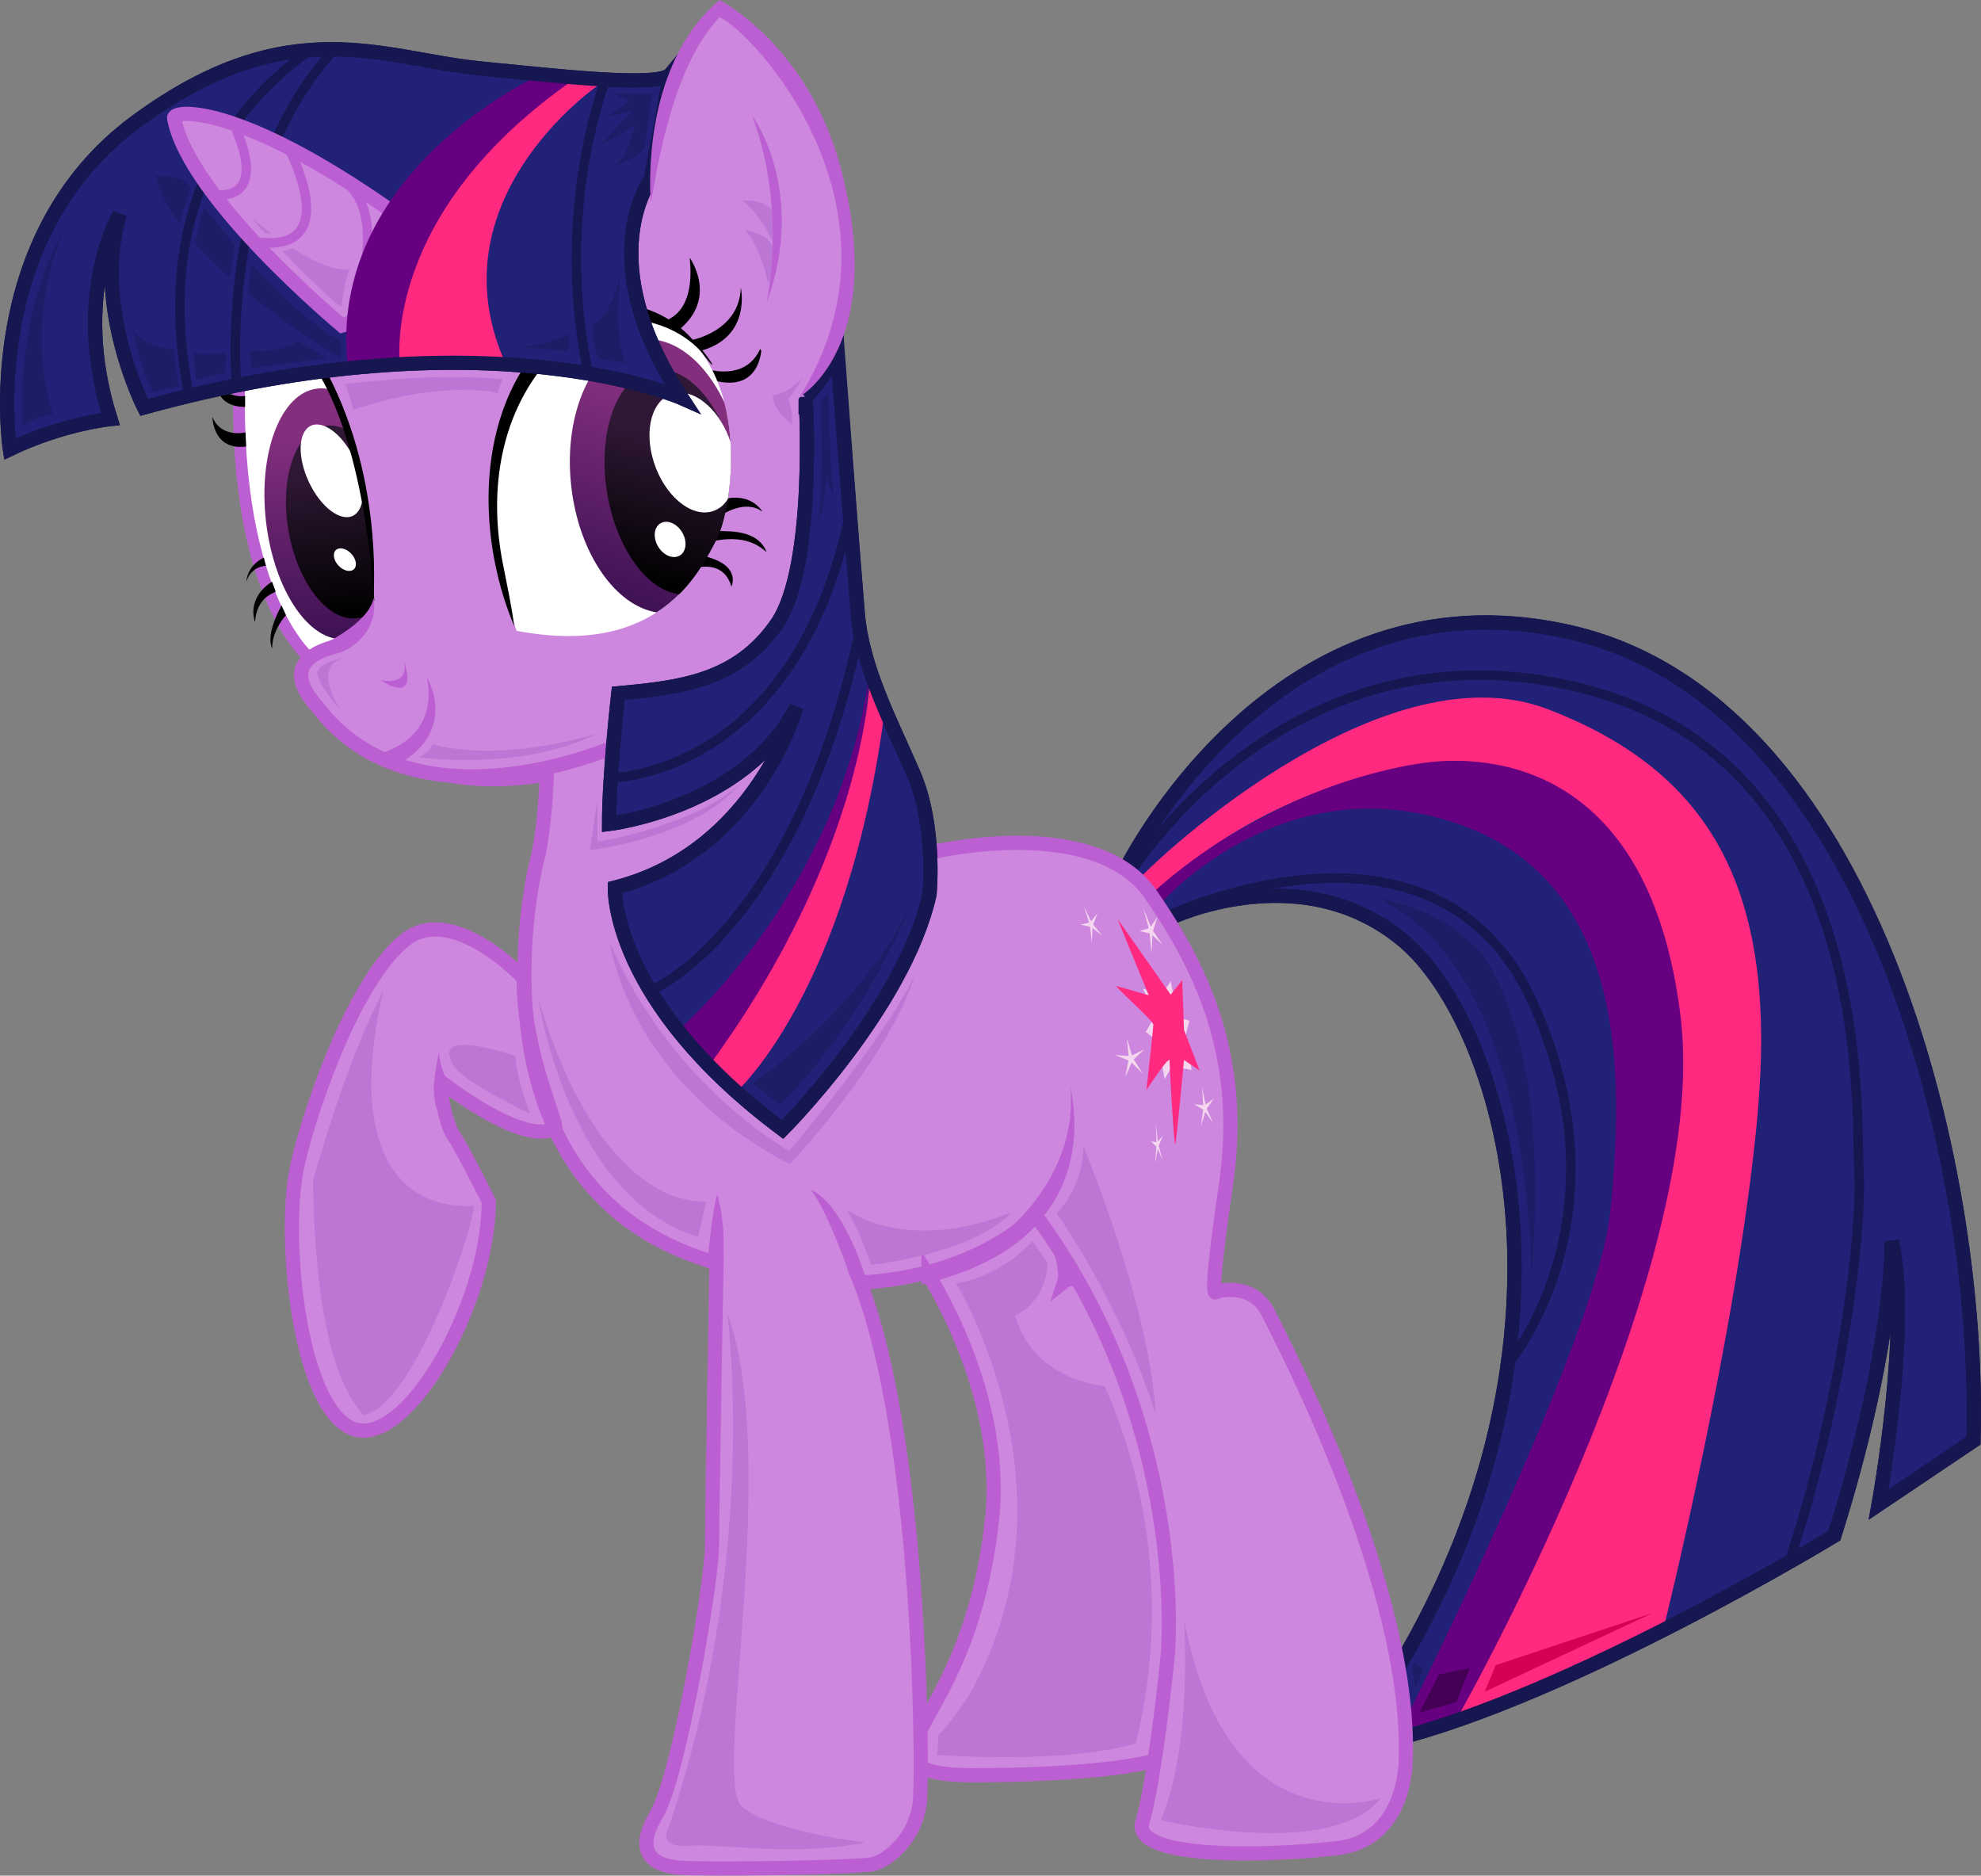 <?xml version="1.0" encoding="UTF-8" standalone="no"?>
<!-- Created with Inkscape (http://www.inkscape.org/) -->

<svg
   xmlns:dc="http://purl.org/dc/elements/1.1/"
   xmlns:cc="http://creativecommons.org/ns#"
   xmlns:rdf="http://www.w3.org/1999/02/22-rdf-syntax-ns#"
   xmlns:svg="http://www.w3.org/2000/svg"
   xmlns="http://www.w3.org/2000/svg"
   xmlns:xlink="http://www.w3.org/1999/xlink"
   xmlns:sodipodi="http://sodipodi.sourceforge.net/DTD/sodipodi-0.dtd"
   xmlns:inkscape="http://www.inkscape.org/namespaces/inkscape"
   id="svg3884"
   version="1.1"
   inkscape:version="0.48.4 r9939"
   width="418.966"
   height="396.601"
   sodipodi:docname="twilight-sparkle.svg">
  <rect width="100%" height="100%" fill="#808080" stroke="none"/>
  <defs
     id="defs3888">
    <linearGradient
       id="linearGradient4635">
      <stop
         style="stop-color:#3f1254;stop-opacity:1;"
         offset="0"
         id="stop4637" />
      <stop
         style="stop-color:#832f7e;stop-opacity:1;"
         offset="1"
         id="stop4639" />
    </linearGradient>
    <linearGradient
       id="linearGradient4502">
      <stop
         style="stop-color:#2f1835;stop-opacity:1;"
         offset="0"
         id="stop4504" />
      <stop
         style="stop-color:#000000;stop-opacity:1;"
         offset="1"
         id="stop4506" />
    </linearGradient>
    <linearGradient
       inkscape:collect="always"
       xlink:href="#linearGradient4502"
       id="linearGradient4549"
       gradientUnits="userSpaceOnUse"
       gradientTransform="matrix(1.117,-0.199,0.208,1.173,-153.125,91.909)"
       x1="740.192"
       y1="300.177"
       x2="738.797"
       y2="325.971" />
    <linearGradient
       inkscape:collect="always"
       xlink:href="#linearGradient4502"
       id="linearGradient4560"
       gradientUnits="userSpaceOnUse"
       x1="1072.673"
       y1="290.645"
       x2="1065.274"
       y2="321.514"
       gradientTransform="translate(-260,0)" />
    <linearGradient
       inkscape:collect="always"
       xlink:href="#linearGradient4635"
       id="linearGradient4641"
       x1="803.205"
       y1="326.13"
       x2="816.981"
       y2="285.03"
       gradientUnits="userSpaceOnUse" />
    <linearGradient
       inkscape:collect="always"
       xlink:href="#linearGradient4635"
       id="linearGradient4649"
       x1="738.607"
       y1="331.712"
       x2="738.847"
       y2="289.632"
       gradientUnits="userSpaceOnUse" />
  </defs>
  <sodipodi:namedview
     pagecolor="#ffffff"
     bordercolor="#666666"
     borderopacity="1"
     objecttolerance="10"
     gridtolerance="10"
     guidetolerance="10"
     inkscape:pageopacity="0"
     inkscape:pageshadow="2"
     inkscape:window-width="1362"
     inkscape:window-height="729"
     id="namedview3886"
     showgrid="false"
     inkscape:zoom="1.021875"
     inkscape:cx="83.298457"
     inkscape:cy="198.54537"
     inkscape:window-x="0"
     inkscape:window-y="37"
     inkscape:window-maximized="0"
     inkscape:current-layer="layer2"
     fit-margin-top="0"
     fit-margin-left="0"
     fit-margin-right="0"
     fit-margin-bottom="0" />
  <g
     inkscape:groupmode="layer"
     id="layer2"
     inkscape:label="twi"
     transform="translate(-665.56,-197.39)">
    <path
       style="fill:#cd87de;fill-opacity:1;stroke:#bc5fd3;stroke-width:3;stroke-linecap:butt;stroke-linejoin:miter;stroke-opacity:1"
       d="m 731.254,336.391 c 0,0 -17.125,-13.7 -14.679,-63.364 l 95.657,-57.003 c 0,0 30.092,56.024 28.869,64.587 -1.223,8.563 4.159,69.969 -31.804,70.703 0,0 -32.783,18.838 -58.96,6.85 z"
       id="path4516"
       inkscape:connector-curvature="0" />
    <path
       style="fill:#000000;stroke:none"
       d="m 805.712,265.376 c 0.692,-0.259 7.006,-1.47 5.709,-13.493 0,0 6.141,8.477 -2.335,15.31 z"
       id="path4597"
       inkscape:connector-curvature="0" />
    <path
       style="fill:#ffffff;fill-opacity:1;stroke:none"
       d="m 744.733,324.366 c 0,-0.692 -1.006,-17.637 -2.941,-27.852 -2.149,-11.345 -8.066,-29.475 -21.278,-27.333 -6.401,1.038 -3.287,32.35 -2.076,39.269 1.211,6.92 6.055,22.316 12.11,26.641 6.055,4.325 14.185,-10.726 14.185,-10.726 z"
       id="path4520"
       inkscape:connector-curvature="0"
       sodipodi:nodetypes="csssscc" />
    <path
       sodipodi:nodetypes="cssccsc"
       inkscape:connector-curvature="0"
       id="path3922"
       d="m 781.234,360.522 c 0,0 -0.346,12.109 -2.076,18.683 -1.73,6.574 -14.185,67.294 34.253,84.074 46.147,15.987 74.56,-6.574 76.29,-16.953 0.692,-2.768 -24.738,-69.197 -24.738,-69.197 0,0 -33.215,-33.215 -45.67,-32.869 -12.456,0.346 -38.058,16.261 -38.058,16.261 z"
       style="fill:#cd87de;fill-opacity:1;stroke:none" />
    <path
       style="fill:#cd87de;fill-opacity:1;stroke:#bc5fd3;stroke-width:3;stroke-linecap:butt;stroke-linejoin:miter;stroke-opacity:1"
       d="m 776.328,404.231 c 0,0 -14.983,-15.974 -25.014,-8.145 -10.031,7.829 -19.327,32.783 -22.752,47.217 -3.425,14.434 0,50.887 11.254,56.024 11.254,5.138 29.113,-25.933 29.113,-47.951 0,0 -5.627,-11.254 -7.34,-13.7 -1.712,-2.446 -3.18,-9.786 -2.691,-11.498 0,0 17.37,13.7 23.976,9.786 1.312,0.274 -6.791,-16.32 -6.546,-31.733 z"
       id="path3914"
       inkscape:connector-curvature="0"
       sodipodi:nodetypes="cssscsccc" />
    <path
       style="fill:#212178;fill-opacity:1;stroke:#161650;stroke-width:3;stroke-linecap:butt;stroke-linejoin:miter;stroke-opacity:1"
       d="m 959.762,565.345 c 38.058,-9.342 93.762,-43.248 93.762,-43.248 12.802,-40.826 12.11,-62.277 12.11,-62.277 4.152,17.645 -2.768,55.704 -2.768,55.704 l 20.067,-13.493 c 1.73,-59.163 -22.143,-156.385 -85.112,-170.917 -62.969,-14.531 -94.454,50.514 -94.454,50.514 l 9.341,10.034 c 0,0 27.679,-13.493 49.476,4.498 21.797,17.991 43.248,89.956 -7.612,164.343 z"
       id="path4623"
       inkscape:connector-curvature="0" />
    <path
       style="fill:none;stroke:#161650;stroke-width:2;stroke-linecap:butt;stroke-linejoin:miter;stroke-opacity:1"
       d="m 903.713,383.357 c 0,0 33.561,-56.05 96.184,-40.48 62.623,15.569 58.125,90.302 58.817,102.758 0.692,12.455 -3.806,49.476 -14.877,82.344"
       id="path4625"
       inkscape:connector-curvature="0" />
    <path
       style="fill:none;stroke:#161650;stroke-width:2;stroke-linecap:butt;stroke-linejoin:miter;stroke-opacity:1"
       d="m 910.978,391.66 c 0,0 58.126,-28.371 78.885,17.991 20.759,46.362 -5.882,76.809 -5.882,76.809"
       id="path4627"
       inkscape:connector-curvature="0" />
    <path
       style="fill:#660080;fill-opacity:1;stroke:none"
       d="m 906.827,386.125 c 0,0 56.396,-41.518 83.382,-25.949 26.987,15.569 47.019,48.176 32.142,93.154 -14.877,44.978 -41.35,105.274 -41.35,105.274 l -20.546,7.088 c 0,0 42.902,-84.42 45.67,-112.099 2.768,-27.679 4.152,-70.235 -33.215,-82.344 -37.366,-12.109 -62.623,17.991 -62.623,17.991 z"
       id="path4631"
       inkscape:connector-curvature="0"
       sodipodi:nodetypes="cssccsscc" />
    <path
       style="fill:#ff2a7f;fill-opacity:1;stroke:none"
       d="m 905.443,384.395 c 1.384,-2.422 51.552,-50.86 87.534,-37.02 35.982,13.839 48.438,40.134 44.286,85.804 -4.152,45.67 -20.067,109.331 -20.067,109.331 l -43.94,19.029 c 0,0 54.32,-94.8 47.746,-149.12 -6.574,-54.32 -41.172,-55.704 -55.012,-53.628 -13.839,2.076 -37.712,9.688 -58.125,28.717 z"
       id="path4629"
       inkscape:connector-curvature="0" />
    <path
       inkscape:connector-curvature="0"
       id="path4633"
       d="m 959.762,565.345 c 38.058,-9.342 93.762,-43.248 93.762,-43.248 12.802,-40.826 12.11,-62.277 12.11,-62.277 4.152,17.645 -2.768,55.704 -2.768,55.704 l 20.067,-13.493 c 1.73,-59.163 -22.143,-156.385 -85.112,-170.917 -62.969,-14.531 -94.454,50.514 -94.454,50.514 l 9.341,10.034 c 0,0 27.679,-13.493 49.476,4.498 21.797,17.991 43.248,89.956 -7.612,164.343 z"
       style="fill:none;stroke:#161650;stroke-width:3;stroke-linecap:butt;stroke-linejoin:miter;stroke-opacity:1" />
    <path
       style="fill:#cd87de;fill-opacity:1;stroke:#bc5fd3;stroke-width:3;stroke-linecap:butt;stroke-linejoin:miter;stroke-opacity:1"
       d="m 861.955,467.076 c 0,0 16.147,24.709 13.456,51.132 -2.691,26.422 -12.722,39.633 -14.924,44.526 -2.202,4.893 -5.382,10.031 10.764,10.031 16.147,0 40.122,-1.223 42.813,-5.382 2.691,-4.159 3.425,-47.951 -2.202,-60.428 -5.627,-12.477 -13.606,-36.32 -14.778,-37.36 -1.396,-1.238 -4.958,-2.432 -6.384,-1.295 0.295,-0.885 0.707,-4.668 -4.648,-16.391 0,0 -4.281,10.031 -24.098,15.168 z"
       id="path3916"
       inkscape:connector-curvature="0"
       sodipodi:nodetypes="cssssssccc" />
    <path
       style="fill:none;stroke:#bc5fd3;stroke-width:3;stroke-linecap:butt;stroke-linejoin:miter;stroke-opacity:1"
       d="m 781.234,360.522 c 0,0 -0.346,12.109 -2.076,18.683 -1.73,6.574 -14.185,67.294 34.253,84.074 46.147,15.987 75.425,-7.612 77.155,-17.991"
       id="path3918"
       inkscape:connector-curvature="0"
       sodipodi:nodetypes="cssc" />
    <path
       style="fill:#cd87de;fill-opacity:1;stroke:#bc5fd3;stroke-width:3;stroke-linecap:butt;stroke-linejoin:miter;stroke-opacity:1"
       d="m 795.596,355.229 c 0,0 -42.198,18.776 -62.875,-8.318 -0.903,-1.183 -9.297,-9.419 3.792,-12.844"
       id="path4514"
       inkscape:connector-curvature="0"
       sodipodi:nodetypes="csc" />
    <path
       style="fill:#cd87de;fill-opacity:1;stroke:#bc5fd3;stroke-width:3;stroke-linecap:butt;stroke-linejoin:miter;stroke-opacity:1"
       d="m 817.125,462.385 c 0,0 -0.979,54.801 -0.979,61.896 0,7.095 -6.85,48.44 -11.743,56.758 -4.893,8.318 -0.489,10.765 4.648,11.254 5.138,0.489 37.92,0 41.101,-0.734 3.18,-0.734 9.541,-5.627 10.031,-14.19 0.489,-8.563 0,-80.489 -13.945,-111.804"
       id="path3926"
       inkscape:connector-curvature="0"
       sodipodi:nodetypes="csssssc" />
    <path
       style="fill:#cd87de;stroke:#bc5fd3;stroke-width:3;stroke-linecap:butt;stroke-linejoin:miter;stroke-opacity:1"
       d="m 863.232,377.475 c 0,0 33.907,-7.958 45.67,8.996 11.764,16.953 19.721,35.636 15.915,61.585 -3.806,25.949 -2.076,22.489 -2.076,22.489 0,0 7.612,-2.422 11.072,4.498 3.46,6.92 30.101,57.779 29.063,94.108 0,0 0.346,17.299 -14.531,19.029 -14.877,1.73 -43.594,2.422 -41.172,-5.536 2.422,-7.958 5.064,-31.485 5.41,-35.982 0.346,-4.498 2.768,-50.126 -27.553,-91.686"
       id="path3920"
       inkscape:connector-curvature="0"
       sodipodi:nodetypes="csscscsssc" />
    <path
       style="fill:#f4d7ee;stroke:none"
       d="m 909.113,413.456 -1.223,2.141 2.569,2.018 1.407,7.951 1.529,-2.691 4.159,0.734 -0.245,-2.202 -1.101,-4.709 0.917,-3.486 -2.385,-0.673 -1.59,-7.645 -1.957,2.936 -3.914,-1.407 c 0,0 2.324,4.832 2.324,5.321 0,0.489 -0.489,1.713 -0.489,1.713 z"
       id="path3950"
       inkscape:connector-curvature="0"
       sodipodi:nodetypes="cccccccccccccscc" />
    <path
       style="fill:#ff2a7f;stroke:none"
       d="m 901.651,405.872 c 0.367,0.856 7.829,7.339 7.829,8.196 0,0.856 -1.468,13.823 -1.468,13.823 0,0 4.893,-7.462 4.893,-6.239 0,1.223 0.979,18.471 1.223,17.737 0.245,-0.734 1.835,-17.859 1.835,-17.859 l 3.303,2.202 -3.303,-8.563 -0.367,-10.52 -2.446,3.058 -11.254,-16.024 6.606,16.147 z"
       id="path3928"
       inkscape:connector-curvature="0" />
    <path
       sodipodi:type="star"
       style="fill:#f4d7ee;fill-opacity:1;stroke:none"
       id="path3936"
       sodipodi:sides="5"
       sodipodi:cx="872.04895"
       sodipodi:cy="403.91437"
       sodipodi:r1="4.1518197"
       sodipodi:r2="0.76911104"
       sodipodi:arg1="0.78539816"
       sodipodi:arg2="1.4137167"
       inkscape:flatsided="false"
       inkscape:rounded="0"
       inkscape:randomized="0"
       d="m 874.985,406.85 -2.815,-2.176 -2.005,2.94 1.2,-3.35 -3.415,-0.999 3.557,0.106 -0.106,-3.557 0.999,3.415 3.35,-1.2 -2.94,2.005 z"
       inkscape:transform-center-x="-0.04118538"
       inkscape:transform-center-y="0.0053739268"
       transform="matrix(0.506,-0.156,0.294,0.956,336.33,142.793)" />
    <path
       transform="matrix(0.533,-0.195,0.309,1.2,319.36,79.578)"
       inkscape:transform-center-y="0.0067333293"
       inkscape:transform-center-x="-0.043366554"
       d="m 874.985,406.85 -2.815,-2.176 -2.005,2.94 1.2,-3.35 -3.415,-0.999 3.557,0.106 -0.106,-3.557 0.999,3.415 3.35,-1.2 -2.94,2.005 z"
       inkscape:randomized="0"
       inkscape:rounded="0"
       inkscape:flatsided="false"
       sodipodi:arg2="1.4137167"
       sodipodi:arg1="0.78539816"
       sodipodi:r2="0.76911104"
       sodipodi:r1="4.1518197"
       sodipodi:cy="403.91437"
       sodipodi:cx="872.04895"
       sodipodi:sides="5"
       id="path3938"
       style="fill:#f4d7ee;fill-opacity:1;stroke:none"
       sodipodi:type="star" />
    <path
       transform="matrix(0.791,0.02,0.082,1.064,181.817,-25.94)"
       inkscape:transform-center-y="-0.23912495"
       inkscape:transform-center-x="0.26223348"
       d="m 874.985,406.85 -2.815,-2.176 -2.005,2.94 1.2,-3.35 -3.415,-0.999 3.557,0.106 -0.106,-3.557 0.999,3.415 3.35,-1.2 -2.94,2.005 z"
       inkscape:randomized="0"
       inkscape:rounded="0"
       inkscape:flatsided="false"
       sodipodi:arg2="1.4137167"
       sodipodi:arg1="0.78539816"
       sodipodi:r2="0.76911104"
       sodipodi:r1="4.1518197"
       sodipodi:cy="403.91437"
       sodipodi:cx="872.04895"
       sodipodi:sides="5"
       id="path3940"
       style="fill:#f4d7ee;fill-opacity:1;stroke:none"
       sodipodi:type="star" />
    <path
       sodipodi:type="star"
       style="fill:#f4d7ee;fill-opacity:1;stroke:none"
       id="path3942"
       sodipodi:sides="5"
       sodipodi:cx="872.04895"
       sodipodi:cy="403.91437"
       sodipodi:r1="4.1518197"
       sodipodi:r2="0.76911104"
       sodipodi:arg1="0.78539816"
       sodipodi:arg2="1.4137167"
       inkscape:flatsided="false"
       inkscape:rounded="0"
       inkscape:randomized="0"
       d="m 874.985,406.85 -2.815,-2.176 -2.005,2.94 1.2,-3.35 -3.415,-0.999 3.557,0.106 -0.106,-3.557 0.999,3.415 3.35,-1.2 -2.94,2.005 z"
       inkscape:transform-center-x="0.10893686"
       inkscape:transform-center-y="-0.23912495"
       transform="matrix(0.329,0.02,0.034,1.064,609.718,-7.713)" />
    <path
       transform="matrix(0.536,0.02,0.055,1.064,430.732,-15.542)"
       inkscape:transform-center-y="-0.23912495"
       inkscape:transform-center-x="0.17765513"
       d="m 874.985,406.85 -2.815,-2.176 -2.005,2.94 1.2,-3.35 -3.415,-0.999 3.557,0.106 -0.106,-3.557 0.999,3.415 3.35,-1.2 -2.94,2.005 z"
       inkscape:randomized="0"
       inkscape:rounded="0"
       inkscape:flatsided="false"
       sodipodi:arg2="1.4137167"
       sodipodi:arg1="0.78539816"
       sodipodi:r2="0.76911104"
       sodipodi:r1="4.1518197"
       sodipodi:cy="403.91437"
       sodipodi:cx="872.04895"
       sodipodi:sides="5"
       id="path3944"
       style="fill:#f4d7ee;fill-opacity:1;stroke:none"
       sodipodi:type="star" />
    <path
       style="fill:#212178;stroke:#161650;stroke-width:3;stroke-linecap:butt;stroke-linejoin:miter;stroke-opacity:1"
       d="m 835.963,281.346 c 0,0 2.202,35.963 -6.116,47.951 -8.318,11.988 -20.061,13.456 -33.517,14.679 0,0 -1.957,17.125 -1.957,27.645 0,0 28.624,-3.425 39.633,-24.709 0,0 -8.563,30.581 -38.41,38.165 0,0 -0.979,23.976 35.474,51.132 0,0 25.688,-25.688 31.07,-49.664 0,0 1.468,-14.434 -3.425,-25.688 -4.893,-11.254 -10.764,-22.263 -11.743,-33.761 -0.979,-11.498 -4.493,-58.632 -4.493,-58.632 0,0 1.312,4.809 -6.516,12.882 z"
       id="path3954"
       inkscape:connector-curvature="0"
       sodipodi:nodetypes="csccccccsscc" />
    <path
       style="fill:none;stroke:#161650;stroke-width:2;stroke-linecap:butt;stroke-linejoin:miter;stroke-opacity:1"
       d="m 795.107,361.835 c 0,0 38.654,-0.489 50.153,-55.78"
       id="path3956"
       inkscape:connector-curvature="0"
       sodipodi:nodetypes="cc" />
    <path
       style="fill:none;stroke:#161650;stroke-width:2;stroke-linecap:butt;stroke-linejoin:miter;stroke-opacity:1"
       d="m 804.159,406.361 c 0,0 30.092,-13.456 43.303,-76.086"
       id="path3958"
       inkscape:connector-curvature="0" />
    <path
       style="fill:#660080;stroke:none"
       d="m 809.236,415.046 c 0,0 34.067,-29.48 40.184,-75.229 -3.425,53.823 -33.272,82.936 -33.272,82.936 z"
       id="path3960"
       inkscape:connector-curvature="0"
       sodipodi:nodetypes="cccc" />
    <path
       style="fill:#ff2a7f;stroke:none"
       d="m 815.78,422.385 5.26,6.116 c 0,0 23.853,-20.795 31.682,-81.223 l -3.18,-7.095 c 0,0 -0.245,36.208 -33.761,82.202 z"
       id="path3962"
       inkscape:connector-curvature="0"
       sodipodi:nodetypes="ccccc" />
    <path
       sodipodi:nodetypes="csccccccsscc"
       inkscape:connector-curvature="0"
       id="path3964"
       d="m 835.963,281.346 c 0,0 2.202,35.963 -6.116,47.951 -8.318,11.988 -20.061,13.456 -33.517,14.679 0,0 -1.957,17.125 -1.957,27.645 0,0 28.624,-3.425 39.633,-24.709 0,0 -8.563,30.581 -38.41,38.165 0,0 -0.979,23.976 35.474,51.132 0,0 25.688,-25.688 31.07,-49.664 0,0 1.468,-14.434 -3.425,-25.688 -4.893,-11.254 -10.764,-22.263 -11.743,-33.761 -0.979,-11.498 -4.666,-58.805 -4.666,-58.805 0,0 1.485,4.982 -6.343,13.055 z"
       style="fill:none;stroke:#161650;stroke-width:3;stroke-linecap:butt;stroke-linejoin:miter;stroke-opacity:1" />
    <path
       style="fill:#000000;stroke:none"
       d="m 816.005,275.669 c 0.432,0 7.958,2.076 10.639,-5.276 0,0 0.26,10.207 -10.12,7.439 z"
       id="path4601"
       inkscape:connector-curvature="0" />
    <path
       style="fill:#bc5fd3;fill-opacity:1;stroke:none"
       d="m 815.352,463.119 c 0,-0.612 0.918,-10.214 1.896,-13.15 1.957,6.728 1.223,13.395 1.223,13.395 z"
       id="path3966"
       inkscape:connector-curvature="0"
       sodipodi:nodetypes="cccc" />
    <path
       style="fill:#bc5fd3;fill-opacity:1;stroke:none"
       d="m 848.379,466.789 c -0.122,-0.489 -4.648,-14.924 -11.376,-17.859 3.547,4.281 8.196,17.92 8.196,17.92 z"
       id="path3968"
       inkscape:connector-curvature="0"
       sodipodi:nodetypes="cccc" />
    <path
       style="fill:#bc5fd3;fill-opacity:1;stroke:none"
       d="m 879.494,456.705 c 0,0 14.099,-11.677 12.455,-29.409 4.844,23.959 -12.802,33.647 -12.802,33.647 z"
       id="path3970"
       inkscape:connector-curvature="0"
       sodipodi:nodetypes="cccc" />
    <path
       style="fill:#bc5fd3;fill-opacity:1;stroke:none"
       d="m 760.663,427.489 c -0.26,-0.519 -2.249,-5.017 -2.249,-7.612 0,0 -1.989,7.958 -0.519,11.763 z"
       id="path3972"
       inkscape:connector-curvature="0" />
    <path
       style="fill:#ffffff;stroke:none"
       d="m 774.801,330.765 c 0,0 -5.842,-17.592 -5.382,-30.826 0.409,-11.759 10.764,-45.505 33.517,-36.453 22.752,9.052 17.615,41.59 14.19,47.951 -3.425,6.361 -11.743,25.199 -42.324,19.327 z"
       id="path3974"
       inkscape:connector-curvature="0"
       sodipodi:nodetypes="csssc" />
    <path
       style="fill:#000000;stroke:none"
       d="m 774.312,329.786 c -8.402,-19.935 -8.315,-47.999 9.365,-63.145 7.969,-8.103 21.121,-5.691 28.422,2.61 3.359,3.277 6.445,8.687 1.639,2.368 -8.078,-8.603 -24.049,-9.568 -31.188,0.754 -11.161,11.839 -13.905,28.729 -10.473,45.009 0.806,4.123 1.69,8.235 2.234,12.404 z"
       id="path3976"
       inkscape:connector-curvature="0"
       sodipodi:nodetypes="ccccccc" />
    <path
       style="fill:url(#linearGradient4641);fill-opacity:1;stroke:none"
       d="m 802.094,269.125 c -0.31,0.012 -0.626,0.025 -0.938,0.062 -9.965,1.188 -16.582,15.086 -14.781,31.031 1.605,14.211 9.341,25.262 18.062,26.656 7.518,-4.858 10.829,-11.985 12.688,-15.438 2.054,-3.814 4.72,-17.039 1.625,-28.969 -0.01,-0.021 -0.022,-0.042 -0.031,-0.062 -3.887,-8.243 -10.108,-13.527 -16.625,-13.281 z"
       id="path3984"
       inkscape:connector-curvature="0" />
    <path
       style="fill:#000000;stroke:none"
       d="m 817.995,306.288 c 0.346,0 5.103,-3.46 8.823,-0.692 0,0 -2.335,-4.238 -8.39,-2.595 z"
       id="path4605"
       inkscape:connector-curvature="0" />
    <path
       style="fill:#000000;stroke:none"
       d="m 816.438,309.575 c 1.47,0.432 8.996,-0.951 11.245,4.498 -0.432,0 -3.2,-3.979 -11.331,-2.249 z"
       id="path4607"
       inkscape:connector-curvature="0" />
    <path
       style="fill:#000000;stroke:none"
       d="m 813.238,317.273 c 0.346,0.173 5.449,-1.297 7.006,4.152 0,0 2.249,-4.411 -5.536,-6.401 z"
       id="path4609"
       inkscape:connector-curvature="0" />
    <path
       style="fill:url(#linearGradient4560);fill-opacity:1;stroke:none"
       d="m 804.875,275.5 c -0.471,0.011 -0.937,0.062 -1.406,0.156 -7.506,1.51 -11.726,13.32 -9.438,26.375 2.03,11.583 8.51,20.246 15.188,21 4.271,-4.25 6.498,-8.978 7.906,-11.594 1.516,-2.816 3.35,-10.763 2.969,-19.531 -0.01,-0.019 0.01,-0.044 0,-0.062 -2.93,-9.765 -9.096,-16.489 -15.219,-16.344 z"
       id="path3986"
       inkscape:connector-curvature="0" />
    <path
       style="fill:#ffffff;fill-opacity:1;stroke:none"
       d="m 808.781,280.438 c -0.286,0.029 -0.564,0.082 -0.844,0.156 -4.475,1.182 -6.302,7.727 -4.062,14.625 2.24,6.898 7.682,11.526 12.156,10.344 1.453,-0.384 2.625,-1.313 3.469,-2.656 0.551,-3.522 0.841,-7.707 0.562,-12.062 -2.117,-6.415 -7.009,-10.844 -11.281,-10.406 z"
       id="path4510"
       inkscape:connector-curvature="0" />
    <path
       transform="matrix(0.326,-0.225,0.227,0.349,472.336,391.571)"
       d="m 826.911,298.716 c 0,5.269 -3.341,9.541 -7.462,9.541 -4.121,0 -7.462,-4.272 -7.462,-9.541 0,-5.27 3.341,-9.541 7.462,-9.541 4.121,0 7.462,4.272 7.462,9.541 z"
       sodipodi:ry="9.5412846"
       sodipodi:rx="7.4617739"
       sodipodi:cy="298.71561"
       sodipodi:cx="819.44952"
       id="path4512"
       style="fill:#ffffff;fill-opacity:1;stroke:none"
       sodipodi:type="arc" />
    <path
       inkscape:connector-curvature="0"
       id="path4522"
       d="m 731.254,336.391 c 0,0 -17.125,-13.7 -14.679,-63.364"
       style="fill:none;stroke:#bc5fd3;stroke-width:2;stroke-linecap:butt;stroke-linejoin:miter;stroke-opacity:1"
       sodipodi:nodetypes="cc" />
    <path
       style="fill:#000000;stroke:none"
       d="m 721.796,317.034 c 0,0 -3.114,0 -4.152,3.373 0,0 0.087,-3.373 3.719,-5.103 z"
       id="path4615"
       inkscape:connector-curvature="0"
       sodipodi:nodetypes="cccc" />
    <path
       style="fill:url(#linearGradient4649);fill-opacity:1;stroke:none"
       d="m 733.344,279.5 c -0.238,0.004 -0.48,0.035 -0.719,0.062 -7.641,0.876 -12.489,13.445 -10.812,28.062 1.676,14.618 9.234,25.751 16.875,24.875 0.072,-0.008 0.147,-0.021 0.219,-0.031 3.299,-3.393 5.812,-8.094 5.813,-8.094 0,-0.692 -1.003,-17.66 -2.938,-27.875 -0.931,-4.917 -2.585,-11.081 -5.219,-16.344 -1.06,-0.434 -2.131,-0.675 -3.219,-0.656 z"
       id="path4526"
       inkscape:connector-curvature="0" />
    <path
       style="fill:url(#linearGradient4549);fill-opacity:1;stroke:none"
       d="m 734.812,287.375 c -0.194,0.017 -0.4,0.059 -0.594,0.094 -6.188,1.104 -9.608,11.073 -7.625,22.281 1.983,11.209 8.624,19.416 14.812,18.312 0.434,-0.077 0.845,-0.213 1.25,-0.375 1.242,-1.847 2.062,-3.312 2.063,-3.312 0,-0.692 -1.003,-17.66 -2.938,-27.875 -0.439,-2.317 -1.029,-4.91 -1.812,-7.562 -1.667,-1.134 -3.422,-1.71 -5.156,-1.562 z"
       id="path4534"
       inkscape:connector-curvature="0" />
    <path
       style="fill:#bc5fd3;fill-opacity:1;stroke:none"
       d="m 734.869,333.114 c 0.519,-0.173 9.091,-4.646 9.691,-9.353 1.302,7.841 -6.195,11.933 -8.334,11.851 -1.038,0.346 -1.357,-2.498 -1.357,-2.498 z"
       id="path4551"
       inkscape:connector-curvature="0"
       sodipodi:nodetypes="cccc" />
    <path
       style="fill:#bc5fd3;fill-opacity:1;stroke:none"
       d="m 745.944,341.146 c 0,0 6.055,1.73 5.103,-3.892 3.027,9.601 -5.103,3.892 -5.103,3.892 z"
       id="path4553"
       inkscape:connector-curvature="0" />
    <path
       transform="matrix(0.642,-0.333,0.474,0.994,68.055,272.895)"
       d="m 826.911,298.716 c 0,5.269 -3.341,9.541 -7.462,9.541 -4.121,0 -7.462,-4.272 -7.462,-9.541 0,-5.27 3.341,-9.541 7.462,-9.541 4.121,0 7.462,4.272 7.462,9.541 z"
       sodipodi:ry="9.5412846"
       sodipodi:rx="7.4617739"
       sodipodi:cy="298.71561"
       sodipodi:cx="819.44952"
       id="path4555"
       style="fill:#ffffff;fill-opacity:1;stroke:none"
       sodipodi:type="arc" />
    <path
       style="fill:#000000;stroke:none"
       d="m 733.661,274.198 c 12.975,23.008 10.899,48.265 10.899,49.303 0,0 -1.518,-33.898 -13.628,-50.159 z"
       id="path4547"
       inkscape:connector-curvature="0"
       sodipodi:nodetypes="cccc" />
    <path
       sodipodi:type="arc"
       style="fill:#ffffff;fill-opacity:1;stroke:none"
       id="path4565"
       sodipodi:cx="819.44952"
       sodipodi:cy="298.71561"
       sodipodi:rx="7.4617739"
       sodipodi:ry="9.5412846"
       d="m 826.911,298.716 c 0,5.269 -3.341,9.541 -7.462,9.541 -4.121,0 -7.462,-4.272 -7.462,-9.541 0,-5.27 3.341,-9.541 7.462,-9.541 4.121,0 7.462,4.272 7.462,9.541 z"
       transform="matrix(0.174,-0.176,0.203,0.209,535.275,397.518)" />
    <path
       style="fill:#000000;stroke:none"
       d="m 717.4,283.424 c 0,0 -6.141,0.346 -5.882,-5.276 0,0 1.384,3.417 5.882,2.984 z"
       id="path4619"
       inkscape:connector-curvature="0"
       sodipodi:nodetypes="cccc" />
    <path
       style="fill:#212178;fill-opacity:1;stroke:#161650;stroke-width:3;stroke-linecap:butt;stroke-linejoin:miter;stroke-opacity:1"
       d="m 803.18,235.352 c 0,0 -12.722,16.881 6.606,46.239 0,0 -40.856,-18.104 -113.761,1.957 0,0 -11.009,-21.529 -5.138,-40.856 0,0 -10.275,16.881 -1.957,43.303 0,0 -10.031,0.979 -21.284,6.361 0,0 -6.85,-44.526 26.667,-69.235 32.412,-23.895 52.355,-13.211 72.905,-11.254 15.017,1.43 37.676,4.159 40.122,1.223 z"
       id="path4573"
       inkscape:connector-curvature="0"
       sodipodi:nodetypes="ccccccsscc" />
    <path
       style="fill:none;stroke:#161650;stroke-width:2;stroke-linecap:butt;stroke-linejoin:miter;stroke-opacity:1"
       d="m 705.321,280.612 c 0.245,-3.18 -11.988,-45.015 25.199,-72.171"
       id="path4575"
       inkscape:connector-curvature="0" />
    <path
       style="fill:none;stroke:#161650;stroke-width:2;stroke-linecap:butt;stroke-linejoin:miter;stroke-opacity:1"
       d="m 715.596,278.654 c 0,0 -4.159,-44.037 20.795,-70.948"
       id="path4577"
       inkscape:connector-curvature="0" />
    <path
       style="fill:#cd87de;fill-opacity:1;stroke:#bc5fd3;stroke-width:3;stroke-linecap:butt;stroke-linejoin:miter;stroke-opacity:1"
       d="m 748.624,242.202 c -33.028,-23.242 -46.56,-21.572 -46.239,-19.817 3.094,16.915 35.528,43.864 35.528,43.864 0,0 5.616,-1.392 12.363,-11.253"
       id="path4567"
       inkscape:connector-curvature="0"
       sodipodi:nodetypes="cscc" />
    <path
       style="fill:#cd87de;fill-opacity:1;stroke:#bc5fd3;stroke-width:2;stroke-linecap:butt;stroke-linejoin:miter;stroke-opacity:1"
       d="m 712.037,238.562 c 0,0 9.861,1.211 3.46,-13.839"
       id="path4569"
       inkscape:connector-curvature="0" />
    <path
       style="fill:#cd87de;fill-opacity:1;stroke:#bc5fd3;stroke-width:2;stroke-linecap:butt;stroke-linejoin:miter;stroke-opacity:1"
       d="m 719.995,248.595 c 1.211,0 17.299,3.287 6.92,-19.375"
       id="path4571"
       inkscape:connector-curvature="0" />
    <path
       style="fill:none;stroke:#161650;stroke-width:2;stroke-linecap:butt;stroke-linejoin:miter;stroke-opacity:1"
       d="m 789.969,275.963 c 0,0 -7.584,-29.113 3.67,-61.896"
       id="path4579"
       inkscape:connector-curvature="0" />
    <path
       style="fill:none;stroke:#bc5fd3;stroke-width:2;stroke-linecap:butt;stroke-linejoin:miter;stroke-opacity:1"
       d="m 739.146,236.372 c 0,0 7.189,4.751 2.726,21.341"
       id="path4587"
       inkscape:connector-curvature="0"
       sodipodi:nodetypes="cc" />
    <path
       style="fill:#660080;fill-opacity:1;stroke:none"
       d="m 779.694,213.333 c -0.979,0.245 -45.015,20.795 -40.612,61.651 l 13.456,-0.734 c 0,0 -5.627,-30.826 35.229,-60.183 z"
       id="path4581"
       inkscape:connector-curvature="0" />
    <path
       style="fill:#ff2a7f;fill-opacity:1;stroke:none"
       d="m 791.927,215.535 c 0,0 -35.229,24.22 -19.327,58.96 -1.468,0.245 -22.508,1.468 -22.508,0 0,-1.468 -3.67,-32.049 36.697,-60.183 z"
       id="path4583"
       inkscape:connector-curvature="0" />
    <path
       sodipodi:nodetypes="ccccccsscc"
       inkscape:connector-curvature="0"
       id="path4585"
       d="m 803.18,235.352 c 0,0 -12.722,16.881 6.606,46.239 0,0 -40.856,-18.104 -113.761,1.957 0,0 -11.009,-21.529 -5.138,-40.856 0,0 -10.275,16.881 -1.957,43.303 0,0 -10.031,0.979 -21.284,6.361 0,0 -6.85,-44.526 26.667,-69.235 32.412,-23.895 52.355,-13.211 72.905,-11.254 15.017,1.43 37.676,4.159 40.122,1.223 z"
       style="fill:none;stroke:#161650;stroke-width:3;stroke-linecap:butt;stroke-linejoin:miter;stroke-opacity:1" />
    <path
       style="fill:#cd87de;fill-opacity:1;stroke:none"
       d="m 803.731,241.33 c 0,0 -1.903,0 1.211,-14.531 3.114,-14.531 12.629,-28.371 12.975,-27.679 0.346,0.692 24.555,18.654 25.776,44.286 1.384,29.063 -3.46,31.658 -9.342,38.404 z"
       id="path4591"
       inkscape:connector-curvature="0"
       sodipodi:nodetypes="cssscc" />
    <path
       style="fill:#bc76d3;fill-opacity:1;stroke:none"
       d="m 828.001,257.296 c -0.111,-0.492 -1.528,-7.745 -4.87,-11.251 0,0 5.002,0.609 6.024,3.937 0,0 0.151,3.919 -1.154,7.314 z"
       id="path4677"
       inkscape:connector-curvature="0" />
    <path
       style="fill:#000000;stroke:none"
       d="m 811.94,269.268 c 0.346,-0.086 10.034,-1.989 10.293,-11.072 0,0 2.335,10.293 -8.304,13.32 z"
       id="path4599"
       inkscape:connector-curvature="0" />
    <path
       style="fill:#bc5fd3;fill-opacity:1;stroke:none"
       d="m 834.689,281.291 c 24.738,-39.615 -9.679,-77.097 -16.953,-80.269 -10.899,11.418 -13.675,36.075 -14.54,39.016 0,0 -2.586,-28.29 14.54,-42.649 0,0 18.817,9.55 25.692,35.708 9.868,37.549 -8.739,48.193 -8.739,48.193 z"
       id="path4589"
       inkscape:connector-curvature="0"
       sodipodi:nodetypes="ccccsc" />
    <path
       inkscape:connector-curvature="0"
       id="path4679"
       d="m 829.606,249.804 c -0.21,-0.459 -3.091,-7.264 -7.084,-10.006 0,0 5.02,-0.435 6.706,2.611 0,0 0.955,3.804 0.378,7.395 z"
       style="fill:#bc76d3;fill-opacity:1;stroke:none" />
    <path
       style="fill:#bc5fd3;fill-opacity:1;stroke:none"
       d="m 824.587,221.774 c 0,0 11.865,15.902 3.058,39.755 0,0 4.526,-19.572 -3.058,-39.755 z"
       id="path4593"
       inkscape:connector-curvature="0" />
    <path
       style="fill:#bc5fd3;fill-opacity:1;stroke:none"
       d="m 745.933,356.697 c 0,0 12.599,-2.813 9.908,-16.024 0,0 6.667,10.765 -5.627,18.104 z"
       id="path4595"
       inkscape:connector-curvature="0"
       sodipodi:nodetypes="cccc" />
    <path
       style="fill:#000000;stroke:none"
       d="m 726.042,327.469 c 0,0 -2.98,3.125 -2.922,7.087 -0.061,-0.367 -1.561,-2.545 1.987,-9.15 z"
       id="path4611"
       inkscape:connector-curvature="0"
       sodipodi:nodetypes="cccc" />
    <path
       style="fill:#000000;stroke:none"
       d="m 723.87,322.46 c -0.26,0.346 -4.022,1.081 -4.368,6.444 0,0 -2.033,-4.887 3.59,-8.52 z"
       id="path4613"
       inkscape:connector-curvature="0"
       sodipodi:nodetypes="cccc" />
    <path
       style="fill:#000000;stroke:none"
       d="m 717.486,288.816 c 0,0 -5.19,1.297 -7.006,-3.287 0,0 0.043,7.222 7.136,6.271 z"
       id="path4617"
       inkscape:connector-curvature="0"
       sodipodi:nodetypes="cccc" />
    <path
       style="fill:#bc76d3;fill-opacity:1;stroke:none"
       d="m 765.749,452.355 c 0,4.648 -12.722,42.813 -23.486,44.281 0,-1.468 -9.786,-6.116 -10.52,-49.419 0,0 6.564,-24.559 14.882,-40.258 -6.932,29.156 0.632,46.329 19.125,45.396 z"
       id="path4651"
       inkscape:connector-curvature="0"
       sodipodi:nodetypes="ccccc" />
    <path
       style="fill:#bc76d3;fill-opacity:1;stroke:none"
       d="m 760.996,421.681 c 0.734,3.914 15.64,10.49 16.619,11.224 0,-0.612 -2.691,-6.728 -3.058,-12.232 0,0 -16.863,-5.842 -13.561,1.008 z"
       id="path4653"
       inkscape:connector-curvature="0"
       sodipodi:nodetypes="cccc" />
    <path
       style="fill:#bc76d3;fill-opacity:1;stroke:none"
       d="m 894.679,439.755 c 0,0 0.367,7.829 -5.627,14.19 0,0 14.011,19.815 20.93,42.65 -1.211,-23.181 -15.304,-56.84 -15.304,-56.84 z"
       id="path4655"
       inkscape:connector-curvature="0" />
    <path
       style="fill:#bc76d3;fill-opacity:1;stroke:none"
       d="m 883.914,459.817 c 0,0 -6.116,7.339 -16.147,8.93 0,0 27.401,44.526 2.446,87.584 0,0 -4.56,6.766 -6.117,7.803 l -0.346,4.325 c 0,0 26.641,2.076 42.037,-2.422 0.389,-2.612 10.681,-36.544 -6.622,-75.565 -7.231,-0.835 -15.986,-4.845 -18.922,-14.876 0,0 6.606,-2.691 6.85,-11.254 z"
       id="path4657"
       inkscape:connector-curvature="0"
       sodipodi:nodetypes="cccccccccc" />
    <path
       style="fill:#bc76d3;fill-opacity:1;stroke:none"
       d="m 915.963,539.694 c 0,0 1.957,26.422 -4.893,42.569 0,0 36.208,8.563 46.483,-4.648 0,0 -32.538,11.009 -41.59,-37.92 z"
       id="path4659"
       inkscape:connector-curvature="0" />
    <path
       style="fill:#bc76d3;fill-opacity:1;stroke:none"
       d="m 819.465,475.216 c 0,1.557 6.68,51.754 -12.455,108.466 0,0 -2.768,4.498 4.152,3.979 6.92,-0.519 21.97,2.422 37.366,-0.692 0,0 -19.894,-2.249 -26.122,-7.612 -6.228,-5.363 8.304,-72.484 -2.941,-104.141 z"
       id="path4661"
       inkscape:connector-curvature="0"
       sodipodi:nodetypes="ccscsc" />
    <path
       style="fill:#bc76d3;fill-opacity:1;stroke:none"
       d="m 779.45,408.807 c 0,0 6.116,41.59 33.761,50.153 l 1.713,-7.584 c 0,0 -21.529,3.425 -35.474,-42.569 z"
       id="path4663"
       inkscape:connector-curvature="0" />
    <path
       style="fill:#bc76d3;fill-opacity:1;stroke:none"
       d="m 879.494,453.765 c -8.304,8.823 -29.755,11.072 -29.755,11.072 -0.346,-1.038 -2.595,-7.958 -5.19,-11.763 0,0 12.109,9.688 34.944,0.692 z"
       id="path4665"
       inkscape:connector-curvature="0" />
    <path
       style="fill:#bc76d3;fill-opacity:1;stroke:none"
       d="m 794.554,396.677 c 0,0 10.207,27.16 37.885,44.113 0,0 20.24,-23.7 26.468,-37.02 0,0 -3.287,14.531 -26.295,39.788 -34.425,-17.818 -38.058,-46.881 -38.058,-46.881 z"
       id="path4667"
       inkscape:connector-curvature="0"
       sodipodi:nodetypes="ccccc" />
    <path
       style="fill:#bc76d3;fill-opacity:1;stroke:none"
       d="m 791.927,366.606 0,8.807 c 0,0 21.896,-3.67 30.459,-12.722 -9.541,11.988 -32.049,14.434 -32.049,14.434 0,0 1.468,-9.908 1.59,-10.52 z"
       id="path4669"
       inkscape:connector-curvature="0" />
    <path
       style="fill:#bc76d3;fill-opacity:1;stroke:none"
       d="m 740.183,284.037 c -0.122,-1.835 -1.713,-5.505 -1.713,-5.505 0.734,0.245 16.514,-2.446 33.395,-0.979 0,0 -0.734,1.59 -0.979,2.936 -13.333,-2.691 -30.703,3.547 -30.703,3.547 z"
       id="path4671"
       inkscape:connector-curvature="0"
       sodipodi:nodetypes="cccc" />
    <path
       style="fill:#bc76d3;fill-opacity:1;stroke:none"
       d="m 738.593,336.391 c 0,0 -6.606,1.223 -5.872,3.792 0.734,2.569 3.425,5.749 5.138,7.584 0,0 -6.972,-9.419 0.734,-11.376 z"
       id="path4673"
       inkscape:connector-curvature="0" />
    <path
       style="fill:#bc76d3;fill-opacity:1;stroke:none"
       d="m 791.804,352.538 c -16.024,7.951 -37.064,5.015 -37.676,5.015 0,0 2.324,-0.979 2.936,-2.813 0,0 12.232,4.281 34.74,-2.202 z"
       id="path4675"
       inkscape:connector-curvature="0" />
    <path
       style="fill:#bc76d3;fill-opacity:1;stroke:none"
       d="m 835.352,277.187 c 0,0 -2.324,4.037 -3.058,4.404 0,0 1.101,3.425 0.734,5.505 0,0 -4.037,-2.813 -4.037,-6.239 0,0 2.691,0.367 6.361,-3.67 z"
       id="path4687"
       inkscape:connector-curvature="0" />
    <path
       style="fill:#1c1c67;fill-opacity:1;stroke:none"
       d="m 678.996,246.347 c 0,0 -8.65,17.818 -2.249,38.577 -2.335,0.562 -4.541,1.211 -6.444,2.595 0,0 -1.86,-23.008 8.693,-41.172 z"
       id="path4689"
       inkscape:connector-curvature="0"
       sodipodi:nodetypes="cccc" />
    <path
       style="fill:#1c1c67;fill-opacity:1;stroke:none"
       d="m 699.375,234.594 c -0.56,-0.004 -0.906,0.031 -0.906,0.031 0.791,3.391 2.658,6.817 5.125,10.188 0.599,-2.499 1.36,-5.058 2.312,-7.625 -0.11,-0.159 -0.344,-0.5 -0.344,-0.5 -1.009,-1.835 -4.507,-2.082 -6.188,-2.094 z m 9.375,6.5 c -0.837,2.614 -1.466,5.196 -1.938,7.719 2.247,2.542 4.761,4.994 7.375,7.312 0.263,-2.22 0.607,-4.548 1.031,-6.938 -2.592,-3.064 -4.833,-5.916 -6.469,-8.094 z m 9.969,12.094 c -0.317,2.14 -0.559,4.189 -0.75,6.156 9.846,8.039 19.656,13.688 19.656,13.688 l 0.125,-3.438 c -6.704,-3.816 -13.453,-10.246 -19.031,-16.406 z"
       id="path4691"
       inkscape:connector-curvature="0" />
    <path
       style="fill:#1c1c67;fill-opacity:1;stroke:none"
       d="m 728.685,269.602 5.994,3.547 c 0,0 -14.801,1.835 -15.78,2.202 -0.288,-0.461 -0.548,-3.921 -0.548,-3.921 0,0 4.839,1.015 10.334,-1.828 z"
       id="path4709"
       inkscape:connector-curvature="0"
       sodipodi:nodetypes="ccccc" />
    <path
       style="fill:#1c1c67;fill-opacity:1;stroke:none"
       d="m 707.02,277.658 c 0,0 5.709,-1.384 6.228,-1.384 l 0.173,-4.411 c 0,0 -5.017,1.124 -6.92,-0.086 z"
       id="path4715"
       inkscape:connector-curvature="0" />
    <path
       style="fill:#1c1c67;fill-opacity:1;stroke:none"
       d="m 697.938,280.34 c 0,0 4.498,-1.297 5.276,-1.211 l -0.865,-7.785 c 0,0 -7.612,-0.951 -8.65,-4.411 0,0 1.557,8.65 4.238,13.407 z"
       id="path4717"
       inkscape:connector-curvature="0" />
    <path
       style="fill:#1c1c67;fill-opacity:1;stroke:none"
       d="m 792.171,273.15 c 0,0 4.771,0.856 5.749,1.101 -2.569,-4.893 -1.223,-18.471 -1.223,-18.471 0,0 -1.835,8.685 -5.749,10.031 -0.245,0.612 -0.245,4.526 1.223,7.339 z"
       id="path4719"
       inkscape:connector-curvature="0" />
    <path
       style="fill:#1c1c67;fill-opacity:1;stroke:none"
       d="m 785.81,271.682 c 0,0 -10.031,-1.223 -12.11,-0.489 0,0 8.196,-0.856 12.11,-3.18 0,0 0.122,2.569 0,3.67 z"
       id="path4721"
       inkscape:connector-curvature="0" />
    <path
       style="fill:#1c1c67;fill-opacity:1;stroke:none"
       d="m 803.531,217.212 -8.284,-0.101 3.287,1.643 -4.411,3.2 5.19,-0.951 c 0,0 -5.19,5.017 -6.401,7.006 0,0 6.055,-3.633 6.833,-4.065 0,0 -1.038,5.968 -4.065,8.477 0,0 5.363,-1.73 6.314,-3.979 0,0 0.917,-8.342 1.538,-11.23 z"
       id="path4723"
       inkscape:connector-curvature="0"
       sodipodi:nodetypes="cccccccccc" />
    <path
       style="fill:#bc76d3;fill-opacity:1;stroke:none"
       d="m 718.688,243.406 c 0.07,0.164 1.256,1.492 2.969,3.312 0.381,0.026 0.797,0.041 1.25,0.031 -1.32,-0.995 -2.711,-2.077 -4.219,-3.344 z m 8.719,6.5 c -0.692,0.297 -1.414,0.462 -2.094,0.594 4.599,4.737 10.257,10.332 12.5,11.844 0,0 0.602,-6.222 1.812,-8.125 0,0 -3.273,1.404 -12.219,-4.312 z"
       id="path4725"
       inkscape:connector-curvature="0" />
    <path
       style="fill:#1c1c67;fill-opacity:1;stroke:none"
       d="m 859.327,386.055 c 0,0 -9.174,25.199 -28.624,44.893 -0.612,0 -5.872,-4.526 -5.872,-4.526 0,0 24.832,-17.003 34.495,-40.367 z"
       id="path4734"
       inkscape:connector-curvature="0" />
    <path
       style="fill:#1c1c67;fill-opacity:1;stroke:none"
       d="m 841.957,302.141 c -0.734,-2.936 -1.223,-21.774 -1.223,-21.774 l -1.59,2.202 c 0,0 0.734,19.327 -0.734,25.566 0,0 1.835,-3.303 1.896,-10.153 0,0 0.856,3.058 1.651,4.159 z"
       id="path4736"
       inkscape:connector-curvature="0" />
    <path
       style="fill:#1c1c67;fill-opacity:1;stroke:none"
       d="m 948.964,382.321 c -2.2,-0.053 -4.285,0.075 -6.219,0.281 1.893,-0.118 3.801,-0.164 5.75,-0.125 2.502,0.05 5.032,0.249 7.562,0.625 -2.429,-0.484 -4.817,-0.727 -7.094,-0.781 z m 8.062,5 c 14.682,7.024 30.515,26.902 32.5,79.406 2.64,-34.436 -2.331,-55.181 -10.312,-67.5 -3.613,-3.935 -7.667,-6.766 -11.969,-8.75 -3.285,-1.515 -6.725,-2.517 -10.219,-3.156 z"
       id="path4738"
       inkscape:connector-curvature="0" />
    <path
       style="fill:#d40055;stroke:none"
       d="m 979.572,555.107 35.474,-16.636 -33.15,11.009 z"
       id="path4747"
       inkscape:connector-curvature="0" />
    <path
       style="fill:#440055;stroke:none"
       d="m 973.578,557.309 -7.829,2.202 4.159,-8.073 6.483,-1.346 z"
       id="path4749"
       inkscape:connector-curvature="0" />
    <path
       style="fill:#1c1c67;fill-opacity:1;stroke:none"
       d="m 964.648,549.113 1.957,1.223 -1.713,3.67 -0.856,-4.281 z"
       id="path4751"
       inkscape:connector-curvature="0" />
  </g>
</svg>
